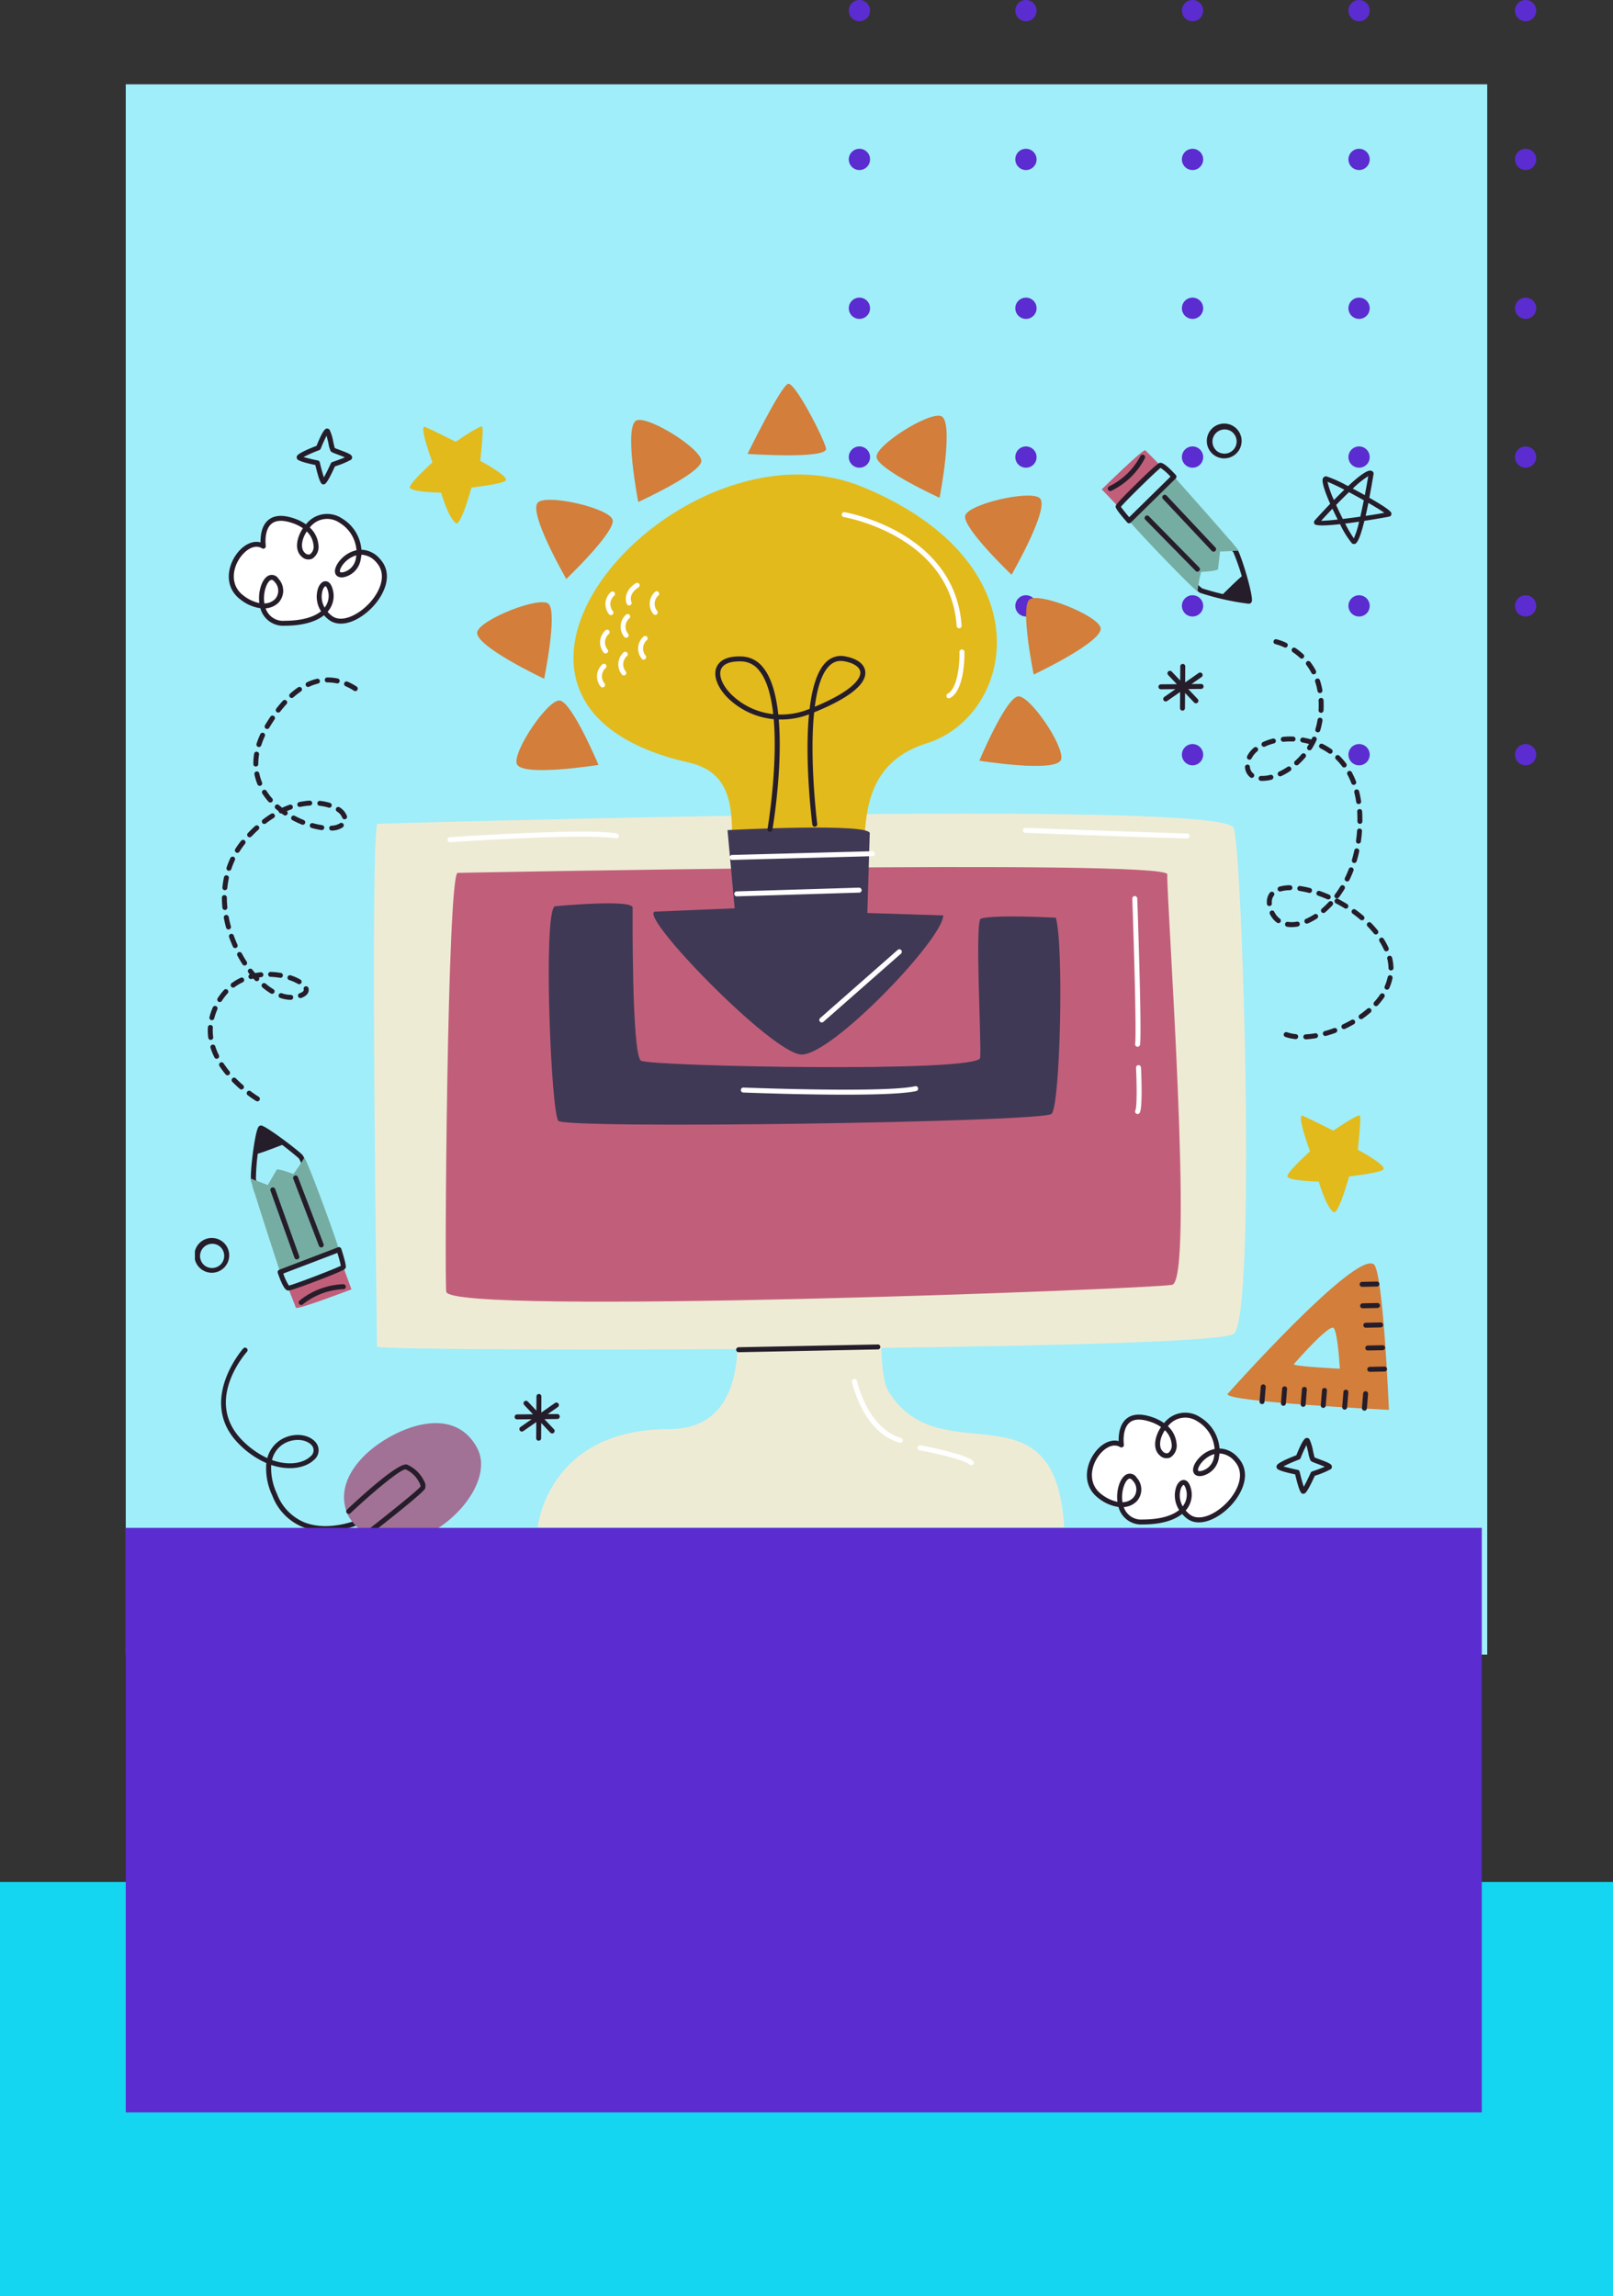 <svg xmlns="http://www.w3.org/2000/svg" xmlns:xlink="http://www.w3.org/1999/xlink" width="295" height="420" viewBox="0 0 295 420">
  <rect x="0" y="0" width="295" height="420" fill="#333333" stroke="none"/>
  <defs>
    <clipPath id="clip-path">
      <rect id="Rectángulo_404166" data-name="Rectángulo 404166" width="219.208" height="211.947" fill="none"/>
    </clipPath>
  </defs>
  <g id="Grupo_1103632" data-name="Grupo 1103632" transform="translate(-181 -1668.535)">
    <g id="Grupo_1103629" data-name="Grupo 1103629" transform="translate(14378 10614.989)">
      <rect id="Rectángulo_401793" data-name="Rectángulo 401793" width="295" height="75.777" transform="translate(-14197 -8602.231)" fill="#14d6f0"/>
      <rect id="Rectángulo_402091" data-name="Rectángulo 402091" width="249" height="287.223" transform="translate(-14174 -8931.034)" fill="#a0eef9"/>
      <g id="Grupo_1099708" data-name="Grupo 1099708" transform="translate(-14041.765 -8946.454)">
        <path id="Trazado_874185" data-name="Trazado 874185" d="M59.931,65.431a1.944,1.944,0,1,1,1.945,1.945,1.945,1.945,0,0,1-1.945-1.945" transform="translate(61.91 72.609)" fill="#5b2ccf"/>
        <path id="Trazado_874186" data-name="Trazado 874186" d="M46.622,65.431a1.944,1.944,0,1,1,1.945,1.945,1.945,1.945,0,0,1-1.945-1.945" transform="translate(44.759 72.609)" fill="#5b2ccf"/>
        <path id="Trazado_874187" data-name="Trazado 874187" d="M33.313,65.431a1.944,1.944,0,1,1,1.943,1.945,1.945,1.945,0,0,1-1.943-1.945" transform="translate(27.609 72.609)" fill="#5b2ccf"/>
        <path id="Trazado_874188" data-name="Trazado 874188" d="M20,65.431a1.944,1.944,0,1,1,1.945,1.945A1.945,1.945,0,0,1,20,65.431" transform="translate(10.456 72.609)" fill="#5b2ccf"/>
        <path id="Trazado_874189" data-name="Trazado 874189" d="M6.694,65.431a1.944,1.944,0,1,1,1.945,1.945,1.945,1.945,0,0,1-1.945-1.945" transform="translate(-6.694 72.609)" fill="#5b2ccf"/>
        <path id="Trazado_874190" data-name="Trazado 874190" d="M59.931,53.538a1.944,1.944,0,1,1,1.945,1.945,1.945,1.945,0,0,1-1.945-1.945" transform="translate(61.91 57.283)" fill="#5b2ccf"/>
        <path id="Trazado_874191" data-name="Trazado 874191" d="M46.622,53.538a1.944,1.944,0,1,1,1.945,1.945,1.945,1.945,0,0,1-1.945-1.945" transform="translate(44.759 57.283)" fill="#5b2ccf"/>
        <path id="Trazado_874192" data-name="Trazado 874192" d="M33.313,53.538a1.944,1.944,0,1,1,1.943,1.945,1.945,1.945,0,0,1-1.943-1.945" transform="translate(27.609 57.283)" fill="#5b2ccf"/>
        <path id="Trazado_874193" data-name="Trazado 874193" d="M20,53.538a1.944,1.944,0,1,1,1.945,1.945A1.945,1.945,0,0,1,20,53.538" transform="translate(10.456 57.283)" fill="#5b2ccf"/>
        <path id="Trazado_874194" data-name="Trazado 874194" d="M6.694,53.538a1.944,1.944,0,1,1,1.945,1.945,1.945,1.945,0,0,1-1.945-1.945" transform="translate(-6.694 57.283)" fill="#5b2ccf"/>
        <path id="Trazado_874195" data-name="Trazado 874195" d="M59.931,41.644a1.944,1.944,0,1,1,1.945,1.945,1.943,1.943,0,0,1-1.945-1.945" transform="translate(61.91 41.958)" fill="#5b2ccf"/>
        <path id="Trazado_874196" data-name="Trazado 874196" d="M46.622,41.644a1.944,1.944,0,1,1,1.945,1.945,1.943,1.943,0,0,1-1.945-1.945" transform="translate(44.759 41.958)" fill="#5b2ccf"/>
        <path id="Trazado_874197" data-name="Trazado 874197" d="M33.313,41.644a1.944,1.944,0,1,1,1.943,1.945,1.943,1.943,0,0,1-1.943-1.945" transform="translate(27.609 41.958)" fill="#5b2ccf"/>
        <path id="Trazado_874198" data-name="Trazado 874198" d="M20,41.644a1.944,1.944,0,1,1,1.945,1.945A1.943,1.943,0,0,1,20,41.644" transform="translate(10.456 41.958)" fill="#5b2ccf"/>
        <path id="Trazado_874199" data-name="Trazado 874199" d="M6.694,41.644a1.944,1.944,0,1,1,1.945,1.945,1.943,1.943,0,0,1-1.945-1.945" transform="translate(-6.694 41.958)" fill="#5b2ccf"/>
        <path id="Trazado_874200" data-name="Trazado 874200" d="M59.931,29.751A1.944,1.944,0,1,1,61.876,31.7a1.945,1.945,0,0,1-1.945-1.945" transform="translate(61.91 26.629)" fill="#5b2ccf"/>
        <path id="Trazado_874201" data-name="Trazado 874201" d="M46.622,29.751A1.944,1.944,0,1,1,48.567,31.7a1.945,1.945,0,0,1-1.945-1.945" transform="translate(44.759 26.629)" fill="#5b2ccf"/>
        <path id="Trazado_874202" data-name="Trazado 874202" d="M33.313,29.751A1.944,1.944,0,1,1,35.256,31.7a1.945,1.945,0,0,1-1.943-1.945" transform="translate(27.609 26.629)" fill="#5b2ccf"/>
        <path id="Trazado_874203" data-name="Trazado 874203" d="M20,29.751A1.944,1.944,0,1,1,21.948,31.7,1.945,1.945,0,0,1,20,29.751" transform="translate(10.456 26.629)" fill="#5b2ccf"/>
        <path id="Trazado_874204" data-name="Trazado 874204" d="M6.694,29.751A1.944,1.944,0,1,1,8.639,31.7a1.945,1.945,0,0,1-1.945-1.945" transform="translate(-6.694 26.629)" fill="#5b2ccf"/>
        <path id="Trazado_874205" data-name="Trazado 874205" d="M59.931,17.858A1.944,1.944,0,1,1,61.876,19.8a1.945,1.945,0,0,1-1.945-1.945" transform="translate(61.91 11.303)" fill="#5b2ccf"/>
        <path id="Trazado_874206" data-name="Trazado 874206" d="M46.622,17.858A1.944,1.944,0,1,1,48.567,19.8a1.945,1.945,0,0,1-1.945-1.945" transform="translate(44.759 11.303)" fill="#5b2ccf"/>
        <path id="Trazado_874207" data-name="Trazado 874207" d="M33.313,17.858A1.944,1.944,0,1,1,35.256,19.8a1.945,1.945,0,0,1-1.943-1.945" transform="translate(27.609 11.303)" fill="#5b2ccf"/>
        <path id="Trazado_874208" data-name="Trazado 874208" d="M20,17.858A1.944,1.944,0,1,1,21.948,19.8,1.945,1.945,0,0,1,20,17.858" transform="translate(10.456 11.303)" fill="#5b2ccf"/>
        <path id="Trazado_874209" data-name="Trazado 874209" d="M6.694,17.858A1.944,1.944,0,1,1,8.639,19.8a1.945,1.945,0,0,1-1.945-1.945" transform="translate(-6.694 11.303)" fill="#5b2ccf"/>
        <path id="Trazado_874210" data-name="Trazado 874210" d="M59.931,5.964a1.944,1.944,0,1,1,1.945,1.945,1.943,1.943,0,0,1-1.945-1.945" transform="translate(61.91 -4.021)" fill="#5b2ccf"/>
        <path id="Trazado_874211" data-name="Trazado 874211" d="M46.622,5.964a1.944,1.944,0,1,1,1.945,1.945,1.943,1.943,0,0,1-1.945-1.945" transform="translate(44.759 -4.021)" fill="#5b2ccf"/>
        <path id="Trazado_874212" data-name="Trazado 874212" d="M33.313,5.964a1.944,1.944,0,1,1,1.943,1.945,1.943,1.943,0,0,1-1.943-1.945" transform="translate(27.609 -4.021)" fill="#5b2ccf"/>
        <path id="Trazado_874213" data-name="Trazado 874213" d="M20,5.964a1.944,1.944,0,1,1,1.945,1.945A1.943,1.943,0,0,1,20,5.964" transform="translate(10.456 -4.021)" fill="#5b2ccf"/>
        <path id="Trazado_874214" data-name="Trazado 874214" d="M6.694,5.964A1.944,1.944,0,1,1,8.639,7.909,1.943,1.943,0,0,1,6.694,5.964" transform="translate(-6.694 -4.021)" fill="#5b2ccf"/>
      </g>
      <g id="Grupo_1103633" data-name="Grupo 1103633" transform="translate(-14161.353 -8876.249)">
        <g id="Grupo_1103617" data-name="Grupo 1103617" clip-path="url(#clip-path)">
          <path id="Trazado_882038" data-name="Trazado 882038" d="M201.943,60.108h0l-1.755.017,1.843-1.285a.454.454,0,0,0-.519-.745l-2.486,1.734.016-2.932a.454.454,0,0,0-.451-.457h0a.454.454,0,0,0-.454.451l-.015,2.588-1.558-1.645a.454.454,0,0,0-.659.624l1.6,1.692-2.907.027a.454.454,0,0,0,0,.908h0l2.652-.025L195.2,62.492a.454.454,0,0,0,.52.744l2.383-1.661-.017,2.954a.454.454,0,0,0,.451.457h0a.455.455,0,0,0,.454-.451l.017-2.79,1.658,1.753a.454.454,0,1,0,.66-.624l-1.737-1.835,2.357-.023a.454.454,0,0,0-.005-.908" transform="translate(-17.922 -5.21)" fill="#261d2a"/>
          <path id="Trazado_882039" data-name="Trazado 882039" d="M72.22,207.231h0l-1.755.016,1.844-1.285a.454.454,0,1,0-.52-.744L69.3,206.951l.017-2.932a.454.454,0,0,0-.451-.457h0a.454.454,0,0,0-.454.451l-.015,2.588-1.557-1.645a.454.454,0,1,0-.659.624l1.6,1.692-2.908.027a.454.454,0,0,0,0,.908h0l2.652-.025-2.054,1.432a.454.454,0,0,0,.52.744L68.38,208.7l-.017,2.954a.454.454,0,0,0,.451.457h0a.455.455,0,0,0,.454-.451l.016-2.79,1.659,1.753a.454.454,0,1,0,.659-.624l-1.736-1.835,2.357-.023a.454.454,0,0,0-.006-.908" transform="translate(-5.947 -18.792)" fill="#261d2a"/>
          <path id="Trazado_882040" data-name="Trazado 882040" d="M13.188,32.172s-.976-6.782,5.365-4.7,4.39,8.347,1.951,6.26,1.952-9.391,6.829-6.26,3.9,9.391.488,9.913,1.951-7.3,6.341-2.609-4.878,13.564-8.78,10.435-.976-8.348,0-5.217-1.463,6.26-8.292,6.26-3.9-10.956-1.463-7.826-1.463,6.783-6.341,3.131.487-11.478,3.9-9.391" transform="translate(-0.677 -2.466)" fill="#fff"/>
          <path id="Trazado_882041" data-name="Trazado 882041" d="M17.044,46.667a4.294,4.294,0,0,1-4.437-3.2,7.618,7.618,0,0,1-3.64-1.588c-2.9-2.173-2.493-5.715-.886-8.087,1.275-1.882,3.046-2.775,4.554-2.374-.026-1.074.125-3,1.413-4.084,1.052-.881,2.6-.995,4.6-.338a8.551,8.551,0,0,1,2.295,1.126,4.885,4.885,0,0,1,6.589-1.077,7.313,7.313,0,0,1,3.549,5.723,4.605,4.605,0,0,1,3.366,1.653c2.54,2.717.915,6.4-1.246,8.735C30.85,45.7,27.3,47.321,25.052,45.523a6.346,6.346,0,0,1-.813-.778c-1.555,1.247-4.047,1.922-7.194,1.922m-3.477-3.179a3.339,3.339,0,0,0,3.477,2.271c2.965,0,5.275-.612,6.654-1.742a4.88,4.88,0,0,1-.542-4.2c.3-.82.818-1.309,1.381-1.287.382.009.906.24,1.232,1.283a4.366,4.366,0,0,1-.613,3.979q-.123.167-.261.324a5.426,5.426,0,0,0,.724.7c1.791,1.438,4.9-.1,6.916-2.272,1.9-2.047,3.361-5.238,1.248-7.5a3.766,3.766,0,0,0-2.708-1.363,5.9,5.9,0,0,1-.11.771,3.969,3.969,0,0,1-3.123,3.34c-1.1.168-1.438-.414-1.532-.672-.355-.968.69-2.653,2.237-3.605a5.153,5.153,0,0,1,1.631-.655,6.419,6.419,0,0,0-3.137-5.047,3.973,3.973,0,0,0-5.4.89,4.922,4.922,0,0,1,1.575,3.129A2.575,2.575,0,0,1,22.1,34.4a1.725,1.725,0,0,1-1.938-.368c-1.381-1.182-.927-3.5.221-5.194a7.64,7.64,0,0,0-2.018-.981c-1.681-.554-2.936-.5-3.732.17-1.426,1.193-1.046,4-1.042,4.031a.454.454,0,0,1-.686.451c-1.39-.85-3.084.333-4.072,1.791-1.373,2.026-1.746,5.034.679,6.849a7.034,7.034,0,0,0,2.9,1.372c-.267-2.126.479-4.454,1.686-5.024a1.442,1.442,0,0,1,1.84.607,3.2,3.2,0,0,1-.011,4.334,3.68,3.68,0,0,1-2.362,1.046m10.948-4.047c-.086,0-.329.207-.506.691a4,4,0,0,0,.345,3.22c.025-.03.048-.062.071-.093a3.432,3.432,0,0,0,.477-3.171c-.167-.534-.349-.644-.388-.646m-9.857-1.163a.392.392,0,0,0-.172.044c-.715.338-1.458,2.33-1.146,4.273a2.817,2.817,0,0,0,1.94-.788,2.3,2.3,0,0,0-.058-3.141c-.245-.314-.433-.388-.564-.388m15.5-4.482a4.208,4.208,0,0,0-1.13.493c-1.335.821-2.005,2.125-1.861,2.519.056.153.462.1.543.087a3.088,3.088,0,0,0,2.373-2.631c.032-.15.057-.306.075-.467m-9.07-4.369c-1.01,1.526-1.167,3.2-.33,3.919a.88.88,0,0,0,.937.248,1.728,1.728,0,0,0,.622-1.694,3.97,3.97,0,0,0-1.228-2.473" transform="translate(-0.63 -2.419)" fill="#261d2a"/>
          <path id="Trazado_882042" data-name="Trazado 882042" d="M186.088,213.281s-.976-6.782,5.365-4.7,4.39,8.347,1.951,6.26,1.952-9.391,6.829-6.26,3.9,9.391.488,9.913,1.951-7.3,6.34-2.609-4.877,13.564-8.779,10.435-.976-8.348,0-5.217-1.463,6.26-8.292,6.26-3.9-10.956-1.463-7.826-1.463,6.783-6.341,3.131.487-11.478,3.9-9.391" transform="translate(-16.638 -19.185)" fill="#fff"/>
          <path id="Trazado_882043" data-name="Trazado 882043" d="M189.944,227.775a4.294,4.294,0,0,1-4.437-3.2,7.635,7.635,0,0,1-3.64-1.588c-2.9-2.173-2.493-5.716-.886-8.087,1.276-1.883,3.048-2.775,4.554-2.375-.026-1.074.125-3,1.413-4.083,1.052-.882,2.6-1,4.6-.338a8.524,8.524,0,0,1,2.295,1.126,4.885,4.885,0,0,1,6.589-1.077,7.313,7.313,0,0,1,3.549,5.723,4.607,4.607,0,0,1,3.366,1.654c2.54,2.716.915,6.4-1.246,8.735-2.352,2.536-5.905,4.163-8.149,2.364a6.29,6.29,0,0,1-.813-.779c-1.554,1.247-4.047,1.922-7.194,1.922m-3.477-3.178a3.34,3.34,0,0,0,3.477,2.27c2.965,0,5.275-.612,6.654-1.741a4.88,4.88,0,0,1-.542-4.2c.3-.82.819-1.293,1.382-1.287.382.008.906.239,1.232,1.283a4.366,4.366,0,0,1-.613,3.979q-.123.166-.261.324a5.483,5.483,0,0,0,.724.7c1.792,1.437,4.9-.1,6.916-2.273,1.9-2.046,3.361-5.237,1.248-7.5a3.768,3.768,0,0,0-2.708-1.362,5.916,5.916,0,0,1-.11.771,3.968,3.968,0,0,1-3.122,3.339c-1.1.166-1.438-.414-1.532-.672-.356-.968.69-2.653,2.237-3.605a5.161,5.161,0,0,1,1.63-.654,6.42,6.42,0,0,0-3.136-5.048,3.972,3.972,0,0,0-5.4.89,4.919,4.919,0,0,1,1.575,3.129A2.573,2.573,0,0,1,195,215.512a1.72,1.72,0,0,1-1.939-.368c-1.381-1.182-.927-3.5.221-5.193a7.613,7.613,0,0,0-2.018-.981c-1.681-.554-2.936-.5-3.732.169-1.426,1.194-1.046,4-1.042,4.031a.454.454,0,0,1-.686.452c-1.39-.85-3.084.334-4.072,1.79-1.373,2.026-1.746,5.034.679,6.85a7.057,7.057,0,0,0,2.9,1.371c-.267-2.126.479-4.455,1.686-5.025a1.443,1.443,0,0,1,1.84.607,3.2,3.2,0,0,1-.011,4.334,3.68,3.68,0,0,1-2.362,1.047m10.949-4.048c-.086,0-.329.207-.506.691a4,4,0,0,0,.345,3.22c.025-.031.048-.062.072-.093a3.434,3.434,0,0,0,.477-3.171c-.167-.535-.351-.648-.388-.647m-9.857-1.163a.378.378,0,0,0-.172.044c-.715.338-1.457,2.33-1.146,4.273a2.826,2.826,0,0,0,1.941-.789,2.3,2.3,0,0,0-.058-3.141c-.245-.315-.434-.388-.565-.388m15.5-4.482a4.278,4.278,0,0,0-1.13.493c-1.335.821-2.005,2.126-1.861,2.519.057.154.463.1.543.087a3.088,3.088,0,0,0,2.373-2.63c.032-.15.057-.306.075-.468m-9.07-4.369c-1.01,1.527-1.167,3.2-.33,3.919a.876.876,0,0,0,.938.249,1.732,1.732,0,0,0,.622-1.695,3.975,3.975,0,0,0-1.229-2.473" transform="translate(-16.592 -19.138)" fill="#261d2a"/>
          <path id="Trazado_882044" data-name="Trazado 882044" d="M182.715,20.536s7.628-7.5,7.968-7.141,2.742,2.744,2.742,2.744l-7.713,7.541Z" transform="translate(-16.867 -1.235)" fill="#c15f7a"/>
          <path id="Trazado_882045" data-name="Trazado 882045" d="M211.09,43.071a47.478,47.478,0,0,1-8.833-1.987,5.8,5.8,0,0,1-2.59-5.08.454.454,0,0,1,.147-.3c4.011-3.636,6.447-5.219,7.252-4.715a3.8,3.8,0,0,1,1.169,1.114,10.371,10.371,0,0,0,.781.94c.652.7,3,8.472,2.717,9.581a.561.561,0,0,1-.367.42.958.958,0,0,1-.277.029m-10.527-6.82a4.952,4.952,0,0,0,2.113,4.027,54.62,54.62,0,0,0,8.187,1.889,40.716,40.716,0,0,0-2.515-8.512,11.125,11.125,0,0,1-.837-1.008,2.927,2.927,0,0,0-.929-.892h-.01c-.6,0-3.565,2.295-6.01,4.5" transform="translate(-18.431 -2.852)" fill="#261d2a"/>
          <path id="Trazado_882046" data-name="Trazado 882046" d="M206.723,42.393s4.176-4.19,4.224-3.885c.08.511,1.264,4.286.929,4.8s-5.153-.919-5.153-.919" transform="translate(-19.084 -3.553)" fill="#261d2a"/>
          <path id="Trazado_882047" data-name="Trazado 882047" d="M200.752,39.66a24.031,24.031,0,0,1,.641-3.521c.186-.029,3.056-.159,3.1-.527s.377-3.23.377-3.23c.269.062,2.982-.161,3.363-.1s-11.792-13.567-11.792-13.567c-2.845,2.681-8.215,8.071-8.215,8.071,1.227,1.564,11.831,12.7,12.525,12.872" transform="translate(-17.376 -1.728)" fill="#76ada2"/>
          <path id="Trazado_882048" data-name="Trazado 882048" d="M201.017,36.81a.456.456,0,0,1-.324-.135l-9.2-9.365a.454.454,0,0,1,.648-.637l9.2,9.365a.454.454,0,0,1-.324.772" transform="translate(-17.666 -2.45)" fill="#261d2a"/>
          <path id="Trazado_882049" data-name="Trazado 882049" d="M204.3,32.768a.453.453,0,0,1-.33-.143l-8.932-9.5a.454.454,0,0,1,.661-.623l8.932,9.5a.454.454,0,0,1-.33.765" transform="translate(-17.994 -2.065)" fill="#261d2a"/>
          <path id="Trazado_882050" data-name="Trazado 882050" d="M187.977,26.983h-.017a.457.457,0,0,1-.325-.155c-2.123-2.435-2.12-2.748-2.119-2.917,0-.2,0-.43,3.8-4.164,3.771-3.706,4.116-3.783,4.263-3.816.209-.044.76-.169,2.943,2.221a.454.454,0,0,1-.016.63l-8.216,8.071a.45.45,0,0,1-.318.131m-1.49-3.027c.23.358.875,1.159,1.517,1.91l7.555-7.421a9.9,9.9,0,0,0-1.814-1.6c-.714.493-6.327,5.976-7.257,7.116" transform="translate(-17.126 -1.469)" fill="#261d2a"/>
          <path id="Trazado_882051" data-name="Trazado 882051" d="M184.378,20.934a.454.454,0,0,1-.19-.866,12.826,12.826,0,0,0,5.7-5.514.454.454,0,1,1,.821.386,13.5,13.5,0,0,1-6.139,5.953.456.456,0,0,1-.19.042" transform="translate(-16.979 -1.319)" fill="#261d2a"/>
          <path id="Trazado_882052" data-name="Trazado 882052" d="M30.362,182.061s-9.989,3.829-10.157,3.363-1.417-3.611-1.417-3.611l10.083-3.832Z" transform="translate(-1.734 -16.43)" fill="#c15f7a"/>
          <path id="Trazado_882053" data-name="Trazado 882053" d="M13.478,162.592c-.615,0-1.007-.122-1.172-.365a3.791,3.791,0,0,1-.627-1.489,10.391,10.391,0,0,0-.34-1.174c-.319-.9.636-8.966,1.338-9.868a.564.564,0,0,1,.5-.239c.885.08,6.969,4.695,7.568,5.433a5.8,5.8,0,0,1,.345,5.692.452.452,0,0,1-.255.217,28.077,28.077,0,0,1-7.36,1.792m-.186-12.131A40.825,40.825,0,0,0,12.2,159.27a11.305,11.305,0,0,1,.365,1.258,2.9,2.9,0,0,0,.495,1.188c.52.257,4.176-.668,7.315-1.717a4.957,4.957,0,0,0-.328-4.536,54.7,54.7,0,0,0-6.752-5m7.4,9.909h0Z" transform="translate(-1.041 -13.797)" fill="#261d2a"/>
          <path id="Trazado_882054" data-name="Trazado 882054" d="M17.577,152.854s-5.5,2.173-5.424,1.873c.13-.5.553-4.434,1.067-4.774s4.357,2.9,4.357,2.9" transform="translate(-1.122 -13.841)" fill="#261d2a"/>
          <path id="Trazado_882055" data-name="Trazado 882055" d="M21.036,155.945a24.042,24.042,0,0,1-1.994,2.972c-.182-.047-2.866-1.076-3.054-.755s-1.635,2.809-1.635,2.809c-.221-.163-2.8-1.044-3.122-1.253s5.39,17.148,5.39,17.148c3.679-1.322,10.756-4.117,10.756-4.117-.5-1.923-5.773-16.368-6.34-16.8" transform="translate(-1.036 -14.396)" fill="#76ada2"/>
          <path id="Trazado_882056" data-name="Trazado 882056" d="M24.935,172.69a.454.454,0,0,1-.424-.291l-4.692-12.261a.453.453,0,0,1,.847-.324l4.693,12.26a.455.455,0,0,1-.261.586.463.463,0,0,1-.162.03" transform="translate(-1.827 -14.726)" fill="#261d2a"/>
          <path id="Trazado_882057" data-name="Trazado 882057" d="M20.042,175.1a.455.455,0,0,1-.428-.3L15.22,162.521a.454.454,0,0,1,.854-.306l4.4,12.274a.454.454,0,0,1-.275.58.446.446,0,0,1-.152.026" transform="translate(-1.403 -14.947)" fill="#261d2a"/>
          <path id="Trazado_882058" data-name="Trazado 882058" d="M18.593,181.9a.444.444,0,0,1-.086-.008c-.21-.041-.764-.149-1.811-3.211a.454.454,0,0,1,.267-.571l10.756-4.117a.454.454,0,0,1,.595.287c.975,3.08.846,3.367.777,3.52-.082.184-.175.393-5.151,2.3-4.241,1.624-5.1,1.8-5.346,1.8m-.892-3.1a9.911,9.911,0,0,0,1.022,2.2c.852-.166,8.187-2.951,9.5-3.624-.067-.419-.339-1.411-.626-2.356Z" transform="translate(-1.539 -16.059)" fill="#261d2a"/>
          <path id="Trazado_882059" data-name="Trazado 882059" d="M21.365,185.236a.453.453,0,0,1-.3-.794,13.5,13.5,0,0,1,8.006-3.005.466.466,0,0,1,.463.445.454.454,0,0,1-.445.463,12.756,12.756,0,0,0-7.425,2.779.455.455,0,0,1-.3.113" transform="translate(-1.93 -16.749)" fill="#261d2a"/>
          <path id="Trazado_882060" data-name="Trazado 882060" d="M193.332,89.244c-1.649-5.429-156.591-.769-156.591-.769-1.442.281-.1,95.654-.1,95.654,1.645.431,32.206.624,65.913.43-.36,7.912-3.358,14.632-12.51,14.632-22.26,0-24.027,17.961-24.027,17.961h96.3c-1.648-27.207-22.639-9.247-32.206-24.967-.757-1.244-1.123-4.169-1.245-7.857,33.022-.4,62.656-1.2,64.463-2.565,4.123-3.1,1.649-87.09,0-92.519" transform="translate(-3.33 -7.996)" fill="#eeebd5"/>
          <path id="Trazado_882061" data-name="Trazado 882061" d="M52.684,98.439s129.938-2.563,129.82.266c-.186,4.451,4.959,74.21.887,75.083-3.588.769-132.025,5.672-132.757,1.281-.341-2.05.171-75.348,2.05-76.629" transform="translate(-4.665 -8.989)" fill="#c15f7a"/>
          <path id="Trazado_882062" data-name="Trazado 882062" d="M109.516,195a.454.454,0,0,1-.01-.908l25.458-.512a.448.448,0,0,1,.463.444.454.454,0,0,1-.445.464L109.524,195Z" transform="translate(-10.068 -17.87)" fill="#261d2a"/>
          <path id="Trazado_882063" data-name="Trazado 882063" d="M86.637,105.521s-.2,26.93,1.538,27.955,61.765,2.251,62.021-.532-1.025-25.117.135-25.469c2.522-.768,13.7-.161,13.7-.161,1.489,4.986.819,34.343-.769,35.881s-88.874,2.819-90.213,1.281-2.819-37.673-.677-39.248c0,0,14.526-1.4,14.261.293" transform="translate(-6.582 -9.664)" fill="#403955"/>
          <path id="Trazado_882064" data-name="Trazado 882064" d="M189.841,130.785a.465.465,0,0,1-.071-.005.455.455,0,0,1-.379-.517c.266-1.724-.221-18.133-.516-26.569a.453.453,0,1,1,.906-.032c.035,1,.852,24.5.508,26.739a.453.453,0,0,1-.447.385" transform="translate(-17.436 -9.529)" fill="#fff"/>
          <path id="Trazado_882065" data-name="Trazado 882065" d="M189.892,146.231a.454.454,0,0,1-.407-.657c.317-.633.263-4.945.123-7.8a.454.454,0,0,1,.907-.044c.058,1.189.32,7.178-.218,8.255a.454.454,0,0,1-.406.251" transform="translate(-17.488 -12.674)" fill="#fff"/>
          <path id="Trazado_882066" data-name="Trazado 882066" d="M141.228,212.212a.464.464,0,0,1-.126-.017c-6.678-1.933-8.611-10.733-8.689-11.106a.454.454,0,1,1,.888-.188c.018.085,1.9,8.641,8.054,10.422a.454.454,0,0,1-.126.89" transform="translate(-12.223 -18.513)" fill="#fff"/>
          <path id="Trazado_882067" data-name="Trazado 882067" d="M155.43,217.547a.456.456,0,0,1-.321-.133c-.8-.8-6.042-2.024-9.159-2.61a.453.453,0,0,1,.167-.891c.854.16,8.375,1.6,9.635,2.858a.454.454,0,0,1-.321.775" transform="translate(-13.439 -19.747)" fill="#fff"/>
          <path id="Trazado_882068" data-name="Trazado 882068" d="M196.862,91.414h-.011c-6.928-.169-29.339-1.017-29.564-1.026a.453.453,0,0,1-.437-.47.436.436,0,0,1,.471-.437c.225.008,22.63.856,29.551,1.025a.454.454,0,0,1-.011.908" transform="translate(-15.403 -8.26)" fill="#fff"/>
          <path id="Trazado_882069" data-name="Trazado 882069" d="M51.35,92.169a.454.454,0,0,1-.03-.907c1.027-.07,25.234-1.7,30.53-.676a.454.454,0,1,1-.173.891c-5.177-1-30.044.674-30.3.691H51.35" transform="translate(-4.699 -8.331)" fill="#fff"/>
          <path id="Trazado_882070" data-name="Trazado 882070" d="M129.072,143.085c-8.574,0-17.99-.367-18.633-.392a.452.452,0,0,1-.435-.472.458.458,0,0,1,.471-.435c.258.01,25.888,1.008,31.4-.246a.454.454,0,0,1,.2.886c-2.218.5-7.436.659-13.009.659" transform="translate(-10.155 -13.065)" fill="#fff"/>
          <path id="Trazado_882071" data-name="Trazado 882071" d="M89.194,22.29s-2.736-14.124-.256-14.95c2.306-.769,12.045,5.383,11.789,7.518-.273,2.276-11.533,7.432-11.533,7.432" transform="translate(-8.114 -0.671)" fill="#d37e3a"/>
          <path id="Trazado_882072" data-name="Trazado 882072" d="M74.268,37.85S67.075,25.392,69.149,23.8c1.93-1.48,13.142,1.157,13.6,3.26.484,2.24-8.478,10.788-8.478,10.788" transform="translate(-6.349 -2.158)" fill="#d37e3a"/>
          <path id="Trazado_882073" data-name="Trazado 882073" d="M69.116,58.005S56.1,51.877,56.9,49.388c.741-2.316,11.454-6.546,13.027-5.079,1.676,1.564-.808,13.7-.808,13.7" transform="translate(-5.249 -4.062)" fill="#d37e3a"/>
          <path id="Trazado_882074" data-name="Trazado 882074" d="M79.787,75.595s-14.2,2.281-14.95-.224C64.142,73.04,70.6,63.5,72.729,63.829c2.266.346,7.058,11.765,7.058,11.765" transform="translate(-5.981 -5.892)" fill="#d37e3a"/>
          <path id="Trazado_882075" data-name="Trazado 882075" d="M148.87,21.443s2.736-14.124.256-14.95c-2.306-.77-12.045,5.382-11.789,7.517.273,2.276,11.533,7.432,11.533,7.432" transform="translate(-12.678 -0.593)" fill="#d37e3a"/>
          <path id="Trazado_882076" data-name="Trazado 882076" d="M163.678,37s7.193-12.458,5.119-14.048c-1.93-1.48-13.142,1.158-13.6,3.26C154.716,28.456,163.678,37,163.678,37" transform="translate(-14.326 -2.079)" fill="#d37e3a"/>
          <path id="Trazado_882077" data-name="Trazado 882077" d="M168.866,57.158s13.015-6.128,12.219-8.618c-.741-2.316-11.454-6.546-13.027-5.078-1.676,1.563.808,13.7.808,13.7" transform="translate(-15.461 -3.984)" fill="#d37e3a"/>
          <path id="Trazado_882078" data-name="Trazado 882078" d="M158.056,74.748s14.2,2.281,14.95-.224c.694-2.33-5.767-11.866-7.892-11.541-2.266.346-7.058,11.765-7.058,11.765" transform="translate(-14.591 -5.813)" fill="#d37e3a"/>
          <path id="Trazado_882079" data-name="Trazado 882079" d="M111.35,12.819s14.864,1.025,14.352-1.025S120.064-.251,118.782,0s-7.432,12.815-7.432,12.815" transform="translate(-10.279 0)" fill="#d37e3a"/>
          <path id="Trazado_882080" data-name="Trazado 882080" d="M129.178,20.559C162.723,34.44,157,62.365,140.809,67.468s-8.618,23.16-13.3,23.738-17.4,4.049-20.873,0,2.533-17.576-9.254-20.242c-49.017-11.089-1.753-64.286,31.793-50.4" transform="translate(-7.042 -1.686)" fill="#e2ba1c"/>
          <path id="Trazado_882081" data-name="Trazado 882081" d="M105.936,89.887s26.811-1.417,26.008.681l-.432,14.482,13.881.428c0,4.3-20.488,25.733-25.991,25.458S89.1,104.97,92.74,104.794s14.5-.6,14.5-.6Z" transform="translate(-8.528 -8.255)" fill="#403955"/>
          <path id="Trazado_882082" data-name="Trazado 882082" d="M114.851,87.022a.453.453,0,0,1-.447-.53c.026-.158,1.891-11.276,1.136-20.089a13.851,13.851,0,0,1-8.576-4.063c-1.812-1.9-2.526-4-1.865-5.479.418-.935,1.536-2.044,4.55-1.93a5.146,5.146,0,0,1,3.946,2.02c1.57,1.924,2.4,5.065,2.78,8.6a13.559,13.559,0,0,0,5.47-.939l.258-.1c.45-3.771,1.364-7,3.049-8.583a3.839,3.839,0,0,1,3.533-1c2.167.418,3.48,1.435,3.6,2.79.21,2.3-3.021,4.864-9.354,7.434-.9,8.693.547,20.263.568,20.43a.454.454,0,0,1-.9.115c-.085-.673-1.44-11.535-.61-20.173a14.318,14.318,0,0,1-5.531.932c.747,8.8-1.053,19.537-1.164,20.183a.454.454,0,0,1-.447.377m-5.558-31.189c-1.77,0-2.96.492-3.367,1.4-.5,1.116.164,2.876,1.694,4.481a12.907,12.907,0,0,0,7.829,3.769c-.362-3.308-1.132-6.209-2.559-7.958a4.225,4.225,0,0,0-3.271-1.686c-.111,0-.22-.005-.326-.005m18.519-.078a2.886,2.886,0,0,0-2.041.837c-1.458,1.368-2.286,4.179-2.719,7.536,7.939-3.3,8.392-5.655,8.331-6.321-.083-.91-1.157-1.651-2.872-1.981a3.648,3.648,0,0,0-.7-.07" transform="translate(-9.68 -5.063)" fill="#261d2a"/>
          <path id="Trazado_882083" data-name="Trazado 882083" d="M108.2,95.779a.454.454,0,0,1-.012-.908l25.629-.683a.487.487,0,0,1,.466.442.454.454,0,0,1-.442.466l-25.628.683Z" transform="translate(-9.946 -8.695)" fill="#fff"/>
          <path id="Trazado_882084" data-name="Trazado 882084" d="M109.139,103.12a.454.454,0,0,1-.014-.908l22.383-.683a.489.489,0,0,1,.467.44.454.454,0,0,1-.44.467l-22.382.683Z" transform="translate(-10.033 -9.373)" fill="#fff"/>
          <path id="Trazado_882085" data-name="Trazado 882085" d="M151.8,47.1a.455.455,0,0,1-.453-.422c-1.156-16.523-20.441-19.884-20.635-19.916a.453.453,0,1,1,.147-.895c.2.033,20.187,3.5,21.394,20.748a.454.454,0,0,1-.421.485H151.8" transform="translate(-12.032 -2.387)" fill="#fff"/>
          <path id="Trazado_882086" data-name="Trazado 882086" d="M126.268,127.333a.454.454,0,0,1-.3-.8l14.181-12.472a.454.454,0,0,1,.6.682l-14.182,12.473a.453.453,0,0,1-.3.113" transform="translate(-11.615 -10.52)" fill="#fff"/>
          <path id="Trazado_882087" data-name="Trazado 882087" d="M151.869,62.467a.454.454,0,0,1-.214-.854c1.9-1.012,2.2-5.843,2.152-7.619a.454.454,0,0,1,.442-.465.467.467,0,0,1,.466.442c.007.283.145,6.961-2.632,8.442a.453.453,0,0,1-.213.054" transform="translate(-13.978 -4.942)" fill="#fff"/>
          <path id="Trazado_882088" data-name="Trazado 882088" d="M82.03,60.738a.449.449,0,0,1-.339-.153,2.946,2.946,0,0,1,.285-4.043.454.454,0,0,1,.667.615,2.03,2.03,0,0,0-.27,2.828.455.455,0,0,1-.343.752" transform="translate(-7.48 -5.206)" fill="#fff"/>
          <path id="Trazado_882089" data-name="Trazado 882089" d="M86.319,58.32a.452.452,0,0,1-.339-.152,2.946,2.946,0,0,1,.284-4.043.454.454,0,0,1,.667.615,2.034,2.034,0,0,0-.271,2.827.454.454,0,0,1-.34.754" transform="translate(-7.876 -4.983)" fill="#fff"/>
          <path id="Trazado_882090" data-name="Trazado 882090" d="M82.647,53.894a.452.452,0,0,1-.339-.152,2.946,2.946,0,0,1,.284-4.043.454.454,0,1,1,.668.615,2.029,2.029,0,0,0-.27,2.827.455.455,0,0,1-.343.752" transform="translate(-7.537 -4.575)" fill="#fff"/>
          <path id="Trazado_882091" data-name="Trazado 882091" d="M86.788,50.732a.45.45,0,0,1-.339-.152,2.946,2.946,0,0,1,.284-4.043.454.454,0,0,1,.668.615,2.028,2.028,0,0,0-.27,2.827.455.455,0,0,1-.343.752" transform="translate(-7.919 -4.283)" fill="#fff"/>
          <path id="Trazado_882092" data-name="Trazado 882092" d="M90.316,55.138a.449.449,0,0,1-.339-.153,2.948,2.948,0,0,1,.284-4.043.454.454,0,0,1,.668.615,2.032,2.032,0,0,0-.27,2.829.454.454,0,0,1-.343.752" transform="translate(-8.245 -4.689)" fill="#fff"/>
          <path id="Trazado_882093" data-name="Trazado 882093" d="M92.65,46.125a.453.453,0,0,1-.34-.153,2.946,2.946,0,0,1,.284-4.043.454.454,0,0,1,.667.615,2.038,2.038,0,0,0-.272,2.827.454.454,0,0,1-.339.754" transform="translate(-8.46 -3.857)" fill="#fff"/>
          <path id="Trazado_882094" data-name="Trazado 882094" d="M83.728,46.183a.452.452,0,0,1-.339-.152,2.947,2.947,0,0,1,.284-4.043.454.454,0,0,1,.668.615,2.03,2.03,0,0,0-.27,2.828.455.455,0,0,1-.343.752" transform="translate(-7.636 -3.863)" fill="#fff"/>
          <path id="Trazado_882095" data-name="Trazado 882095" d="M87.426,44.243a.449.449,0,0,1-.408-.26c-.347-.741-.451-2.489,1.636-3.811a.454.454,0,1,1,.486.767c-1.913,1.213-1.323,2.605-1.3,2.663a.458.458,0,0,1-.226.6.47.47,0,0,1-.19.041" transform="translate(-8.015 -3.702)" fill="#fff"/>
          <path id="Trazado_882096" data-name="Trazado 882096" d="M222.7,124.648a.454.454,0,0,1-.024-.907,14.938,14.938,0,0,0,1.751-.2.454.454,0,0,1,.155.894,16,16,0,0,1-1.857.215H222.7m-1.812-.036-.046,0a8.4,8.4,0,0,1-1.873-.4.454.454,0,0,1,.295-.859,7.524,7.524,0,0,0,1.671.353.454.454,0,0,1-.046.9m5.387-.571a.454.454,0,0,1-.12-.891c.563-.155,1.132-.339,1.69-.546a.454.454,0,1,1,.317.851c-.584.217-1.178.409-1.765.571a.472.472,0,0,1-.122.016m3.4-1.261a.454.454,0,0,1-.193-.865c.538-.252,1.069-.529,1.578-.822a.454.454,0,0,1,.454.786c-.531.307-1.085.6-1.646.858a.443.443,0,0,1-.192.044m3.142-1.817a.454.454,0,0,1-.261-.825,17.237,17.237,0,0,0,1.393-1.088.454.454,0,0,1,.6.685,18.5,18.5,0,0,1-1.467,1.146.457.457,0,0,1-.261.083m2.729-2.384a.454.454,0,0,1-.337-.76,12.052,12.052,0,0,0,1.083-1.372.454.454,0,1,1,.752.508,13.094,13.094,0,0,1-1.163,1.475.453.453,0,0,1-.336.149m2-3.007a.441.441,0,0,1-.183-.039.453.453,0,0,1-.231-.6,8.264,8.264,0,0,0,.532-1.631.454.454,0,1,1,.888.188,9.165,9.165,0,0,1-.59,1.811.455.455,0,0,1-.416.27m.732-3.521a.454.454,0,0,1-.454-.444,7.56,7.56,0,0,0-.232-1.694.454.454,0,0,1,.88-.221,8.5,8.5,0,0,1,.26,1.9.454.454,0,0,1-.444.464Zm-.858-3.5a.454.454,0,0,1-.414-.266,13.028,13.028,0,0,0-.831-1.544.454.454,0,0,1,.77-.482,13.955,13.955,0,0,1,.889,1.651.454.454,0,0,1-.225.6.46.46,0,0,1-.188.04m-1.912-3.076a.452.452,0,0,1-.355-.171c-.359-.447-.754-.892-1.175-1.322a.454.454,0,0,1,.648-.635,18.4,18.4,0,0,1,1.236,1.39.454.454,0,0,1-.354.738m-15.412-1.346a5.283,5.283,0,0,1-.813-.062.454.454,0,1,1,.141-.9,4.938,4.938,0,0,0,1.655-.041.454.454,0,0,1,.162.893,6.417,6.417,0,0,1-1.144.106m2.793-.634a.454.454,0,0,1-.18-.87,10.5,10.5,0,0,0,1.529-.824.454.454,0,1,1,.493.762,11.268,11.268,0,0,1-1.664.895.445.445,0,0,1-.179.037m-5.2-.094a.454.454,0,0,1-.268-.088,4.207,4.207,0,0,1-1.281-1.551.453.453,0,1,1,.812-.4,3.319,3.319,0,0,0,1,1.222.454.454,0,0,1-.269.821m15.286-.519a.45.45,0,0,1-.295-.109c-.442-.377-.913-.747-1.4-1.1a.454.454,0,1,1,.532-.735c.506.367,1,.752,1.458,1.144a.454.454,0,0,1-.294.8m-7.036-1.335a.454.454,0,0,1-.3-.8,15.116,15.116,0,0,0,1.264-1.225.454.454,0,0,1,.669.614,15.967,15.967,0,0,1-1.342,1.3.449.449,0,0,1-.3.11m4.1-.8a.444.444,0,0,1-.237-.068c-.5-.31-1.025-.607-1.55-.881a.454.454,0,1,1,.421-.8c.544.284,1.084.592,1.6.913a.454.454,0,0,1-.239.841m-13.983-.474a.454.454,0,0,1-.452-.419c-.008-.1-.012-.2-.012-.3a2.749,2.749,0,0,1,.551-1.722.454.454,0,1,1,.719.554,1.866,1.866,0,0,0-.362,1.168c0,.075,0,.153.009.233a.454.454,0,0,1-.418.487l-.035,0m10.768-1.208a.443.443,0,0,1-.182-.038c-.546-.239-1.1-.457-1.658-.652a.454.454,0,1,1,.3-.856c.575.2,1.155.428,1.721.676a.454.454,0,0,1-.182.87m1.577-.184a.454.454,0,0,1-.364-.724c.348-.467.679-.962.987-1.471a.454.454,0,1,1,.777.469c-.322.534-.67,1.053-1.035,1.543a.453.453,0,0,1-.365.183m-5-1.009a.436.436,0,0,1-.113-.015,16.865,16.865,0,0,0-1.732-.353.454.454,0,1,1,.131-.9,17.824,17.824,0,0,1,1.826.371.454.454,0,0,1-.113.894m-5.383-.26a.454.454,0,0,1-.128-.89,7.029,7.029,0,0,1,1.918-.255.46.46,0,0,1,.458.449.455.455,0,0,1-.45.458,6.149,6.149,0,0,0-1.669.218.453.453,0,0,1-.129.019m12.264-1.833a.453.453,0,0,1-.408-.653c.256-.525.494-1.073.708-1.628a.454.454,0,1,1,.847.326c-.223.58-.471,1.152-.738,1.7a.456.456,0,0,1-.408.255m1.307-3.382a.423.423,0,0,1-.129-.019.454.454,0,0,1-.307-.564c.166-.559.314-1.14.439-1.725a.454.454,0,1,1,.888.191c-.131.607-.284,1.21-.457,1.792a.454.454,0,0,1-.435.325m.765-3.545a.374.374,0,0,1-.064,0,.453.453,0,0,1-.387-.512c.082-.584.144-1.18.188-1.774a.454.454,0,1,1,.9.065c-.044.613-.109,1.23-.194,1.834a.454.454,0,0,1-.448.391m.261-3.616h0a.455.455,0,0,1-.451-.457v-.214c0-.285,0-.573-.013-.862-.007-.24-.017-.476-.032-.708a.454.454,0,0,1,.906-.054c.015.241.025.486.034.734.009.3.013.6.013.89v.22a.453.453,0,0,1-.454.451m-.231-3.618a.454.454,0,0,1-.448-.387,17.424,17.424,0,0,0-.346-1.734.454.454,0,0,1,.88-.224,18.551,18.551,0,0,1,.364,1.824.455.455,0,0,1-.382.516.572.572,0,0,1-.068,0m-.9-3.508a.454.454,0,0,1-.424-.291,13.36,13.36,0,0,0-.732-1.593.454.454,0,0,1,.8-.434,14.556,14.556,0,0,1,.781,1.7.454.454,0,0,1-.424.616m-16.719-.724q-.125,0-.248-.005a.453.453,0,0,1-.431-.475.462.462,0,0,1,.475-.432,5.77,5.77,0,0,0,1.666-.192.453.453,0,0,1,.221.88,6.913,6.913,0,0,1-1.682.224m-1.927-.551a.45.45,0,0,1-.278-.1,2.538,2.538,0,0,1-.964-1.9.454.454,0,0,1,.9-.064,1.638,1.638,0,0,0,.615,1.243.454.454,0,0,1-.278.813m5.2-.275a.454.454,0,0,1-.192-.865,11.228,11.228,0,0,0,1.516-.861.454.454,0,1,1,.507.753,12.253,12.253,0,0,1-1.639.93.449.449,0,0,1-.192.043m11.707-1.622a.453.453,0,0,1-.363-.182,11.337,11.337,0,0,0-1.149-1.31.454.454,0,0,1,.634-.65,12.416,12.416,0,0,1,1.242,1.414.454.454,0,0,1-.091.635.45.45,0,0,1-.272.092m-8.7-.391a.454.454,0,0,1-.3-.792,12.762,12.762,0,0,0,1.218-1.258.454.454,0,0,1,.694.585,13.879,13.879,0,0,1-1.305,1.348.457.457,0,0,1-.3.116M212.389,73.5a.446.446,0,0,1-.2-.046.453.453,0,0,1-.209-.606,4.807,4.807,0,0,1,1.246-1.55.454.454,0,1,1,.585.694A3.908,3.908,0,0,0,212.8,73.25a.454.454,0,0,1-.408.255m14.772-1.087a.45.45,0,0,1-.261-.084,11.55,11.55,0,0,0-1.5-.894.454.454,0,1,1,.406-.811,12.371,12.371,0,0,1,1.616.965.454.454,0,0,1-.262.824m-3.776-.635a.447.447,0,0,1-.242-.071.453.453,0,0,1-.141-.626c.1-.151.188-.3.278-.459-.392-.109-.792-.2-1.193-.272a.454.454,0,1,1,.158-.893,13.525,13.525,0,0,1,1.468.346c.042-.086.083-.174.123-.261a.454.454,0,0,1,.827.377,13.9,13.9,0,0,1-.893,1.65.456.456,0,0,1-.384.211m-8.331-.642a.454.454,0,0,1-.193-.865,10.248,10.248,0,0,1,1.788-.635.454.454,0,1,1,.227.879,9.3,9.3,0,0,0-1.629.578.457.457,0,0,1-.192.044m3.494-.921a.454.454,0,0,1-.044-.9,13.414,13.414,0,0,1,1.876-.055.453.453,0,0,1,.437.47.441.441,0,0,1-.471.437,12.582,12.582,0,0,0-1.751.052l-.046,0m6.339-1.729a.47.47,0,0,1-.131-.019.453.453,0,0,1-.3-.565,13.6,13.6,0,0,0,.394-1.709.454.454,0,1,1,.9.147,14.426,14.426,0,0,1-.421,1.824.455.455,0,0,1-.435.323m.594-3.57h-.024a.454.454,0,0,1-.43-.477q.024-.466.024-.909c0-.293-.008-.58-.023-.859a.454.454,0,0,1,.429-.477.441.441,0,0,1,.477.429q.023.442.024.907t-.025.955a.455.455,0,0,1-.453.431m-.2-3.615a.454.454,0,0,1-.447-.374,12.156,12.156,0,0,0-.428-1.693.454.454,0,0,1,.862-.286,13.073,13.073,0,0,1,.459,1.819.453.453,0,0,1-.366.526.412.412,0,0,1-.081.007m-1.149-3.425a.454.454,0,0,1-.4-.243,10.234,10.234,0,0,0-.93-1.464.454.454,0,0,1,.722-.551,11.176,11.176,0,0,1,1.014,1.595.454.454,0,0,1-.4.664m-2.189-2.873a.448.448,0,0,1-.31-.123,10.929,10.929,0,0,0-1.365-1.081.454.454,0,0,1,.5-.754,11.779,11.779,0,0,1,1.48,1.173.454.454,0,0,1-.31.785m-3-2.018a.449.449,0,0,1-.192-.043,8.936,8.936,0,0,0-1.617-.593.454.454,0,0,1,.2-.886,9.6,9.6,0,0,1,1.8.656.454.454,0,0,1-.192.865" transform="translate(-19.534 -4.75)" fill="#261d2a"/>
          <path id="Trazado_882097" data-name="Trazado 882097" d="M11.666,136.707a.439.439,0,0,1-.231-.064c-.026-.015-.64-.382-1.543-1.06a.454.454,0,0,1,.546-.726c.86.647,1.456,1,1.461,1.006a.454.454,0,0,1-.232.844M8.75,134.533a.454.454,0,0,1-.3-.112c-.472-.41-.926-.837-1.352-1.268a.454.454,0,1,1,.646-.637c.409.415.847.825,1.3,1.219a.455.455,0,0,1-.3.8M6.206,131.94a.452.452,0,0,1-.35-.164,17.879,17.879,0,0,1-1.112-1.5.454.454,0,1,1,.757-.5A16.841,16.841,0,0,0,6.556,131.2a.453.453,0,0,1-.35.742m-1.991-3.026a.453.453,0,0,1-.408-.252,12.487,12.487,0,0,1-.709-1.744.454.454,0,1,1,.866-.274,11.594,11.594,0,0,0,.656,1.615.453.453,0,0,1-.205.608.445.445,0,0,1-.2.047m-1.082-3.446a.454.454,0,0,1-.449-.395,9.967,9.967,0,0,1-.089-1.322c0-.191.006-.381.017-.573a.454.454,0,1,1,.906.051c-.01.176-.015.35-.015.522a9.1,9.1,0,0,0,.081,1.2.453.453,0,0,1-.39.509.445.445,0,0,1-.06,0m.208-3.6a.462.462,0,0,1-.111-.014.456.456,0,0,1-.33-.552,11.225,11.225,0,0,1,.615-1.786.454.454,0,0,1,.831.365,10.282,10.282,0,0,0-.566,1.644.454.454,0,0,1-.439.343m1.44-3.316a.455.455,0,0,1-.383-.7,10.709,10.709,0,0,1,1.151-1.5.454.454,0,1,1,.668.614,9.777,9.777,0,0,0-1.052,1.375.453.453,0,0,1-.384.212m12.979-.409h0a6.048,6.048,0,0,1-1.92-.346.454.454,0,0,1,.294-.859,5.138,5.138,0,0,0,1.631.3.454.454,0,0,1,0,.908m1.776-.323a.454.454,0,0,1-.157-.88c.484-.178.761-.4.761-.61a.379.379,0,0,0-.017-.107.454.454,0,0,1,.871-.254,1.267,1.267,0,0,1,.054.359c0,.441-.234,1.051-1.353,1.465a.479.479,0,0,1-.158.028m-5.187-.778a.454.454,0,0,1-.236-.065,12.518,12.518,0,0,1-1.525-1.1.454.454,0,1,1,.583-.7,11.462,11.462,0,0,0,1.414,1.022.454.454,0,0,1-.236.841M7.23,115.9a.454.454,0,0,1-.27-.82,10.009,10.009,0,0,1,1.63-.973.454.454,0,1,1,.389.82,9.023,9.023,0,0,0-1.481.884.45.45,0,0,1-.269.089m12.078-.618a.455.455,0,0,1-.23-.063,8.254,8.254,0,0,0-1.571-.691.454.454,0,1,1,.284-.861,8.94,8.94,0,0,1,1.747.771.454.454,0,0,1-.231.844m-7.747-.555a.457.457,0,0,1-.33-.143c-.1-.111-.208-.224-.312-.339-.1.025-.208.053-.311.081a.454.454,0,0,1-.333-.839c-.084-.105-.168-.21-.251-.316a.454.454,0,1,1,.717-.557q.251.324.511.63c.318-.06.642-.108.969-.144a.454.454,0,1,1,.1.9c-.122.013-.243.029-.364.046a.454.454,0,0,1-.394.679m4.326-.608a.385.385,0,0,1-.077-.008,13.43,13.43,0,0,0-1.743-.176.452.452,0,0,1-.438-.467.472.472,0,0,1,.467-.439,14.065,14.065,0,0,1,1.867.189.454.454,0,0,1-.076.9m-6.554-2.254a.455.455,0,0,1-.381-.207c-.333-.515-.651-1.051-.944-1.594a.454.454,0,1,1,.8-.431c.281.521.587,1.037.907,1.53a.454.454,0,0,1-.38.7M7.6,108.677a.455.455,0,0,1-.415-.27c-.252-.565-.485-1.143-.689-1.717a.453.453,0,1,1,.854-.3c.2.551.42,1.107.664,1.651a.453.453,0,0,1-.23.6.444.444,0,0,1-.184.04m-1.223-3.417a.455.455,0,0,1-.438-.336c-.162-.6-.3-1.2-.413-1.8a.454.454,0,0,1,.892-.166c.108.577.241,1.161.4,1.734a.454.454,0,0,1-.319.556.419.419,0,0,1-.12.016m-.659-3.566a.454.454,0,0,1-.451-.41c-.06-.619-.091-1.243-.093-1.853a.453.453,0,0,1,.452-.456h0a.454.454,0,0,1,.454.452c0,.583.033,1.179.089,1.77a.454.454,0,0,1-.408.5l-.044,0m0-3.624-.045,0a.455.455,0,0,1-.407-.5,17.249,17.249,0,0,1,.282-1.841.454.454,0,1,1,.888.186,16.6,16.6,0,0,0-.267,1.745.454.454,0,0,1-.451.409m.746-3.545a.468.468,0,0,1-.143-.023.455.455,0,0,1-.288-.574,15.924,15.924,0,0,1,.693-1.735.454.454,0,1,1,.821.388A14.8,14.8,0,0,0,6.9,94.214a.455.455,0,0,1-.431.31M8,91.248a.446.446,0,0,1-.24-.069.453.453,0,0,1-.144-.625A16.146,16.146,0,0,1,8.7,89.03a.454.454,0,0,1,.709.566,15.4,15.4,0,0,0-1.018,1.438A.456.456,0,0,1,8,91.248m2.249-2.841a.454.454,0,0,1-.329-.766c.433-.456.877-.89,1.321-1.293a.454.454,0,1,1,.61.672c-.428.388-.855.808-1.273,1.246a.454.454,0,0,1-.329.142M25.27,87.185a.453.453,0,0,1-.028-.906,2.963,2.963,0,0,0,1.487-.417.454.454,0,1,1,.527.738,3.755,3.755,0,0,1-1.956.584h-.03m-1.81-.091a.527.527,0,0,1-.065,0,14.176,14.176,0,0,1-1.834-.4.454.454,0,0,1,.246-.873,13.32,13.32,0,0,0,1.717.37.454.454,0,0,1-.064.9m-3.494-.972a.449.449,0,0,1-.17-.034,18.14,18.14,0,0,1-1.689-.786.454.454,0,1,1,.425-.8,17.258,17.258,0,0,0,1.6.746.454.454,0,0,1-.171.875m-7.025-.149a.454.454,0,0,1-.276-.814c.5-.381,1.01-.738,1.524-1.061a.454.454,0,0,1,.482.769c-.489.308-.978.648-1.454,1.013a.456.456,0,0,1-.276.093m14.675-.854a.453.453,0,0,1-.433-.318,2.338,2.338,0,0,0-.977-1.115.454.454,0,0,1,.507-.753,3.174,3.174,0,0,1,1.336,1.6.455.455,0,0,1-.3.569.464.464,0,0,1-.135.019m-10.853-.7a.452.452,0,0,1-.253-.078q-.215-.146-.425-.3a.457.457,0,0,1-.522-.392q-.276-.218-.538-.444a.454.454,0,1,1,.593-.687c.19.163.387.325.589.482.44-.2.886-.381,1.33-.537a.454.454,0,1,1,.3.856c-.26.092-.52.192-.779.3a.454.454,0,0,1-.3.8M24.82,83a.47.47,0,0,1-.135-.02A8.65,8.65,0,0,0,23,82.642a.454.454,0,0,1,.093-.9,9.573,9.573,0,0,1,1.866.375A.454.454,0,0,1,24.82,83m-5.387-.142a.454.454,0,0,1-.093-.9,13.137,13.137,0,0,1,1.862-.256.454.454,0,1,1,.058.906,11.954,11.954,0,0,0-1.732.239.482.482,0,0,1-.094.009m-5.4-.811a.455.455,0,0,1-.34-.153,12.223,12.223,0,0,1-1.135-1.5.454.454,0,0,1,.765-.487,11.375,11.375,0,0,0,1.05,1.39.453.453,0,0,1-.34.754M12.1,79a.454.454,0,0,1-.419-.28,9.962,9.962,0,0,1-.554-1.815.453.453,0,0,1,.889-.18,9.185,9.185,0,0,0,.5,1.649.454.454,0,0,1-.248.592A.443.443,0,0,1,12.1,79m-.719-3.532a.455.455,0,0,1-.454-.449v-.123a11.127,11.127,0,0,1,.144-1.761.449.449,0,0,1,.521-.376.455.455,0,0,1,.376.521,10.041,10.041,0,0,0-.133,1.616V75a.455.455,0,0,1-.448.459Zm.563-3.571a.46.46,0,0,1-.138-.022.455.455,0,0,1-.294-.57,15.181,15.181,0,0,1,.679-1.743.454.454,0,1,1,.824.379,14.443,14.443,0,0,0-.638,1.639.457.457,0,0,1-.433.316m1.5-3.3a.454.454,0,0,1-.391-.683q.154-.263.321-.53.334-.534.668-1.026a.454.454,0,1,1,.752.508c-.216.32-.434.653-.65,1-.107.17-.209.339-.308.507a.453.453,0,0,1-.392.224m2.038-3a.445.445,0,0,1-.278-.1.453.453,0,0,1-.08-.636c.39-.5.792-.979,1.192-1.416a.454.454,0,1,1,.669.613c-.383.419-.768.877-1.145,1.36a.451.451,0,0,1-.359.176m2.458-2.665a.453.453,0,0,1-.3-.792,14.624,14.624,0,0,1,1.472-1.156.454.454,0,1,1,.511.751,13.587,13.587,0,0,0-1.38,1.084.451.451,0,0,1-.3.114m11.63-1.257a.45.45,0,0,1-.249-.074,9.972,9.972,0,0,0-1.527-.825.454.454,0,1,1,.359-.834,10.907,10.907,0,0,1,1.666.9.454.454,0,0,1-.25.833m-8.63-.762a.454.454,0,0,1-.192-.865,9.623,9.623,0,0,1,1.794-.631.454.454,0,1,1,.212.883,8.681,8.681,0,0,0-1.624.571.447.447,0,0,1-.191.042m5.308-.652a.413.413,0,0,1-.093-.009,7.822,7.822,0,0,0-1.6-.167h-.112a.454.454,0,0,1-.005-.908h.117a8.679,8.679,0,0,1,1.784.187.453.453,0,0,1-.093.9" transform="translate(-0.239 -5.463)" fill="#261d2a"/>
          <path id="Trazado_882098" data-name="Trazado 882098" d="M234.811,177.416c-3.391-2.53-26.757,23.721-26.757,23.721-.4,1.444,29.52,2.9,29.52,2.9s-1.04-25.342-2.763-26.626m-6.211,19.1s-8.537-.417-8.421-.829c0,0,6.541-7.534,7.308-6.6s1.113,7.431,1.113,7.431" transform="translate(-19.206 -16.362)" fill="#d37e3a"/>
          <path id="Trazado_882099" data-name="Trazado 882099" d="M235.6,206.557h-.038a.455.455,0,0,1-.415-.49l.221-2.694a.454.454,0,0,1,.9.074l-.221,2.694a.454.454,0,0,1-.452.417" transform="translate(-21.707 -18.736)" fill="#261d2a"/>
          <path id="Trazado_882100" data-name="Trazado 882100" d="M231.619,206.347l-.038,0a.454.454,0,0,1-.415-.489l.222-2.694a.454.454,0,1,1,.9.074l-.222,2.694a.454.454,0,0,1-.452.417" transform="translate(-21.34 -18.717)" fill="#261d2a"/>
          <path id="Trazado_882101" data-name="Trazado 882101" d="M227.306,206l-.037,0a.454.454,0,0,1-.416-.489l.222-2.694a.454.454,0,1,1,.9.074l-.222,2.694a.454.454,0,0,1-.452.417" transform="translate(-20.942 -18.685)" fill="#261d2a"/>
          <path id="Trazado_882102" data-name="Trazado 882102" d="M223.258,205.783h-.038a.455.455,0,0,1-.415-.49l.221-2.694a.454.454,0,1,1,.9.074l-.221,2.694a.454.454,0,0,1-.452.417" transform="translate(-20.568 -18.664)" fill="#261d2a"/>
          <path id="Trazado_882103" data-name="Trazado 882103" d="M219.28,205.572h-.038a.455.455,0,0,1-.415-.49l.222-2.694a.454.454,0,0,1,.9.074l-.222,2.694a.454.454,0,0,1-.452.417" transform="translate(-20.201 -18.645)" fill="#261d2a"/>
          <path id="Trazado_882104" data-name="Trazado 882104" d="M214.967,205.231l-.037,0a.454.454,0,0,1-.416-.489l.222-2.694a.46.46,0,0,1,.489-.415.454.454,0,0,1,.416.489l-.222,2.694a.454.454,0,0,1-.452.417" transform="translate(-19.803 -18.614)" fill="#261d2a"/>
          <path id="Trazado_882105" data-name="Trazado 882105" d="M235.886,190.109a.454.454,0,0,1-.01-.908l2.7-.057a.435.435,0,0,1,.464.444.455.455,0,0,1-.445.464l-2.7.057Z" transform="translate(-21.734 -17.461)" fill="#261d2a"/>
          <path id="Trazado_882106" data-name="Trazado 882106" d="M235.244,186.195a.454.454,0,0,1-.01-.908l2.7-.057h.01a.454.454,0,0,1,.009.908l-2.7.057Z" transform="translate(-21.675 -17.1)" fill="#261d2a"/>
          <path id="Trazado_882107" data-name="Trazado 882107" d="M235.139,181.87a.454.454,0,0,1-.009-.908l2.7-.056a.449.449,0,0,1,.463.444.454.454,0,0,1-.444.464l-2.7.056Z" transform="translate(-21.665 -16.7)" fill="#261d2a"/>
          <path id="Trazado_882108" data-name="Trazado 882108" d="M236.68,199a.454.454,0,0,1-.009-.908l2.7-.057a.476.476,0,0,1,.463.445.453.453,0,0,1-.444.463l-2.7.057Z" transform="translate(-21.807 -18.282)" fill="#261d2a"/>
          <path id="Trazado_882109" data-name="Trazado 882109" d="M236.285,194.7a.454.454,0,0,1-.009-.908l2.7-.056a.463.463,0,0,1,.463.444.454.454,0,0,1-.444.464l-2.7.056Z" transform="translate(-21.771 -17.885)" fill="#261d2a"/>
          <path id="Trazado_882110" data-name="Trazado 882110" d="M47.442,15.164s-2.63-7.043-1.314-6.48,5.564,2.71,5.564,2.71,4.577-3.17,4.859-2.742-.375,6.23-.375,6.23,5.634,3,4.6,3.663-6.2,1.22-6.2,1.22-1.96,7.232-2.887,6.5c-1.413-1.111-2.653-5.564-2.653-5.564s-5.924-.093-5.737-1.033,4.14-4.508,4.14-4.508" transform="translate(-3.997 -0.795)" fill="#e2ba1c"/>
          <path id="Trazado_882111" data-name="Trazado 882111" d="M224.27,153.987s-2.63-7.043-1.314-6.48,5.564,2.71,5.564,2.71,4.577-3.17,4.859-2.742-.375,6.23-.375,6.23,5.634,3,4.6,3.662-6.2,1.221-6.2,1.221-1.96,7.231-2.887,6.5c-1.413-1.111-2.653-5.564-2.653-5.564s-5.924-.093-5.737-1.033,4.14-4.508,4.14-4.508" transform="translate(-20.321 -13.611)" fill="#e2ba1c"/>
          <path id="Trazado_882112" data-name="Trazado 882112" d="M25.368,19.224c-.334,0-.657-.2-1.45-3.543-2.977-.614-3.234-.968-3.32-1.087a.6.6,0,0,1-.076-.458c.057-.191.188-.632,3.616-1.962C25.365,9.1,25.79,9.041,26.02,9.012a.62.62,0,0,1,.5.219,8.7,8.7,0,0,1,.689,2.291c.09.385.2.849.261,1.053.178.083.571.229.9.35,1.745.652,2.195.871,2.271,1.292a.6.6,0,0,1-.174.49A15.773,15.773,0,0,1,27.5,15.933c-1.487,3.267-1.8,3.279-2.069,3.289l-.067,0m-3.611-5c.594.18,1.678.441,2.625.63a.454.454,0,0,1,.352.342c.23.986.533,2.109.752,2.751.339-.59.852-1.637,1.271-2.562a.453.453,0,0,1,.269-.243c.814-.275,1.735-.613,2.307-.855-.4-.173-.937-.375-1.288-.506-1-.373-1.184-.453-1.311-.628a4.906,4.906,0,0,1-.413-1.421c-.088-.381-.224-.967-.347-1.406a25.166,25.166,0,0,0-1.067,2.373.454.454,0,0,1-.26.258,28.9,28.9,0,0,0-2.891,1.268m2.729-1.692h0Z" transform="translate(-1.893 -0.832)" fill="#261d2a"/>
          <path id="Trazado_882113" data-name="Trazado 882113" d="M222.791,222.626c-.333,0-.658-.2-1.45-3.543-2.977-.614-3.234-.968-3.32-1.086a.6.6,0,0,1-.076-.457c.056-.191.188-.632,3.616-1.962,1.228-3.08,1.653-3.133,1.883-3.163a.623.623,0,0,1,.5.22,8.723,8.723,0,0,1,.688,2.291c.09.384.2.849.26,1.053.178.083.571.229.9.35,1.745.652,2.195.871,2.271,1.291a.6.6,0,0,1-.175.491,15.856,15.856,0,0,1-2.955,1.226c-1.487,3.266-1.8,3.279-2.069,3.289l-.067,0m-3.611-5c.594.18,1.678.441,2.625.631a.452.452,0,0,1,.352.342c.23.985.533,2.109.752,2.751.339-.591.852-1.637,1.271-2.563a.458.458,0,0,1,.269-.243c.814-.274,1.735-.613,2.307-.854-.4-.174-.937-.376-1.287-.506-1-.372-1.185-.453-1.312-.627a4.93,4.93,0,0,1-.413-1.421c-.088-.382-.224-.968-.347-1.406a24.574,24.574,0,0,0-1.067,2.372.456.456,0,0,1-.26.258,29.207,29.207,0,0,0-2.891,1.268m2.728-1.692h0Z" transform="translate(-20.118 -19.609)" fill="#261d2a"/>
          <path id="Trazado_882114" data-name="Trazado 882114" d="M205.212,13.786l-.011-.008a3.184,3.184,0,1,1,.011.008m3.279-4.251a2.231,2.231,0,0,0-2.734,3.525l.007.005a2.236,2.236,0,0,0,3.122-.4,2.231,2.231,0,0,0-.4-3.13" transform="translate(-18.831 -0.753)" fill="#261d2a"/>
          <path id="Trazado_882115" data-name="Trazado 882115" d="M1.224,177.893l-.011-.008a3.182,3.182,0,1,1,.011.008M4.5,173.642a2.231,2.231,0,0,0-2.734,3.525l.007.005a2.236,2.236,0,0,0,3.122-.4,2.231,2.231,0,0,0-.4-3.13" transform="translate(0 -15.903)" fill="#261d2a"/>
          <path id="Trazado_882116" data-name="Trazado 882116" d="M232.784,30.917a.608.608,0,0,1-.342-.106,16.864,16.864,0,0,1-2.192-3.525c-2.391.266-4.389.357-4.668-.033a.529.529,0,0,1,.054-.674c.454-.5,1.521-1.675,2.81-3.014-.933-2.117-1.588-4.025-1.342-4.626a.62.62,0,0,1,.7-.386,23.993,23.993,0,0,1,3.906,1.776c1.695-1.576,3.26-2.819,3.995-2.835a.639.639,0,0,1,.551.21.456.456,0,0,1,.124.393c-.211,1.279-.477,2.808-.774,4.357,3.972,2.268,4.019,2.674,4.046,2.9a.558.558,0,0,1-.3.525c-.045.02-2.122.407-4.651.8-.552,2.237-1.138,3.959-1.667,4.187a.628.628,0,0,1-.247.052m-1.6-3.742a20.4,20.4,0,0,0,1.588,2.7,15.589,15.589,0,0,0,.957-3.045c-.84.124-1.706.245-2.545.349m-2.329-2.718c-.693.723-1.39,1.468-2.067,2.208.661,0,1.755-.093,3.026-.231-.326-.643-.652-1.313-.959-1.977m.67-.693c.388.854.811,1.737,1.225,2.562,1.037-.123,2.142-.268,3.2-.418.211-.911.427-1.927.64-2.993-.886-.5-1.822-1.014-2.711-1.487-.74.707-1.537,1.5-2.351,2.335m5.9-.369c-.162.81-.332,1.612-.507,2.373,1.43-.211,2.682-.418,3.424-.565-.591-.426-1.666-1.085-2.916-1.807m-7.474-3.862a16.263,16.263,0,0,0,1.174,3.333c.613-.626,1.257-1.27,1.9-1.883a30.865,30.865,0,0,0-3.071-1.45m4.617,1.243c.584.31,1.135.61,1.6.866.21.115.41.227.6.335.219-1.135.431-2.31.628-3.472a16.38,16.38,0,0,0-2.828,2.271m3.162-2.376h0Z" transform="translate(-20.816 -1.615)" fill="#261d2a"/>
          <path id="Trazado_882117" data-name="Trazado 882117" d="M24.384,227.778a11.426,11.426,0,0,1-4.215-.755,9.978,9.978,0,0,1-5.52-5.722,11.676,11.676,0,0,1-1.1-5.968,16.119,16.119,0,0,1-4.789-3.268c-8.108-7.805.482-17.6.569-17.693a.454.454,0,0,1,.677.605c-.334.374-8.093,9.238-.616,16.434a15.5,15.5,0,0,0,4.337,3.019,5.618,5.618,0,0,1,2.408-3.322c2.126-1.35,4.988-1.191,6.38.358a2.26,2.26,0,0,1-.279,3.31c-1.4,1.358-4.364,2.073-7.8.9a11.05,11.05,0,0,0,1.056,5.275,9.1,9.1,0,0,0,5.013,5.228c4.523,1.8,9.866-.513,9.918-.536a.454.454,0,0,1,.367.831,17.428,17.428,0,0,1-6.4,1.307m-9.8-13c3.129,1.127,5.783.543,7.021-.655a1.4,1.4,0,0,0,.235-2.051c-1.09-1.211-3.48-1.3-5.219-.2a4.715,4.715,0,0,0-2.037,2.9" transform="translate(-0.487 -17.93)" fill="#261d2a"/>
          <path id="Trazado_882118" data-name="Trazado 882118" d="M31.149,226.918s-3.835-5.268,2.773-11.69c4.567-4.439,15.942-9.858,20.5-1.18S39.8,239.132,31.149,226.918" transform="translate(-2.773 -19.334)" fill="#a17296"/>
          <path id="Trazado_882119" data-name="Trazado 882119" d="M34.175,230.973a.454.454,0,0,1-.28-.812c3.725-2.9,9.787-7.741,10.192-8.379a1.812,1.812,0,0,0-.3-.824,5.172,5.172,0,0,0-2.435-2.3c-.881-.073-5.935,4.1-10.1,8.027a.454.454,0,0,1-.623-.661c2.777-2.614,9.412-8.643,10.956-8.244a6.167,6.167,0,0,1,3.145,3.022,1.663,1.663,0,0,1,.172,1.381c-.366.789-7.428,6.343-10.447,8.694a.455.455,0,0,1-.279.1" transform="translate(-2.814 -20.103)" fill="#261d2a"/>
        </g>
      </g>
    </g>
    <g id="Grupo_1103603" data-name="Grupo 1103603" transform="translate(-43 348.042)">
      <rect id="Rectángulo_404156" data-name="Rectángulo 404156" width="248" height="106.916" transform="translate(247 1599.958)" fill="#5b2ccf"/>
    </g>
  </g>
</svg>
